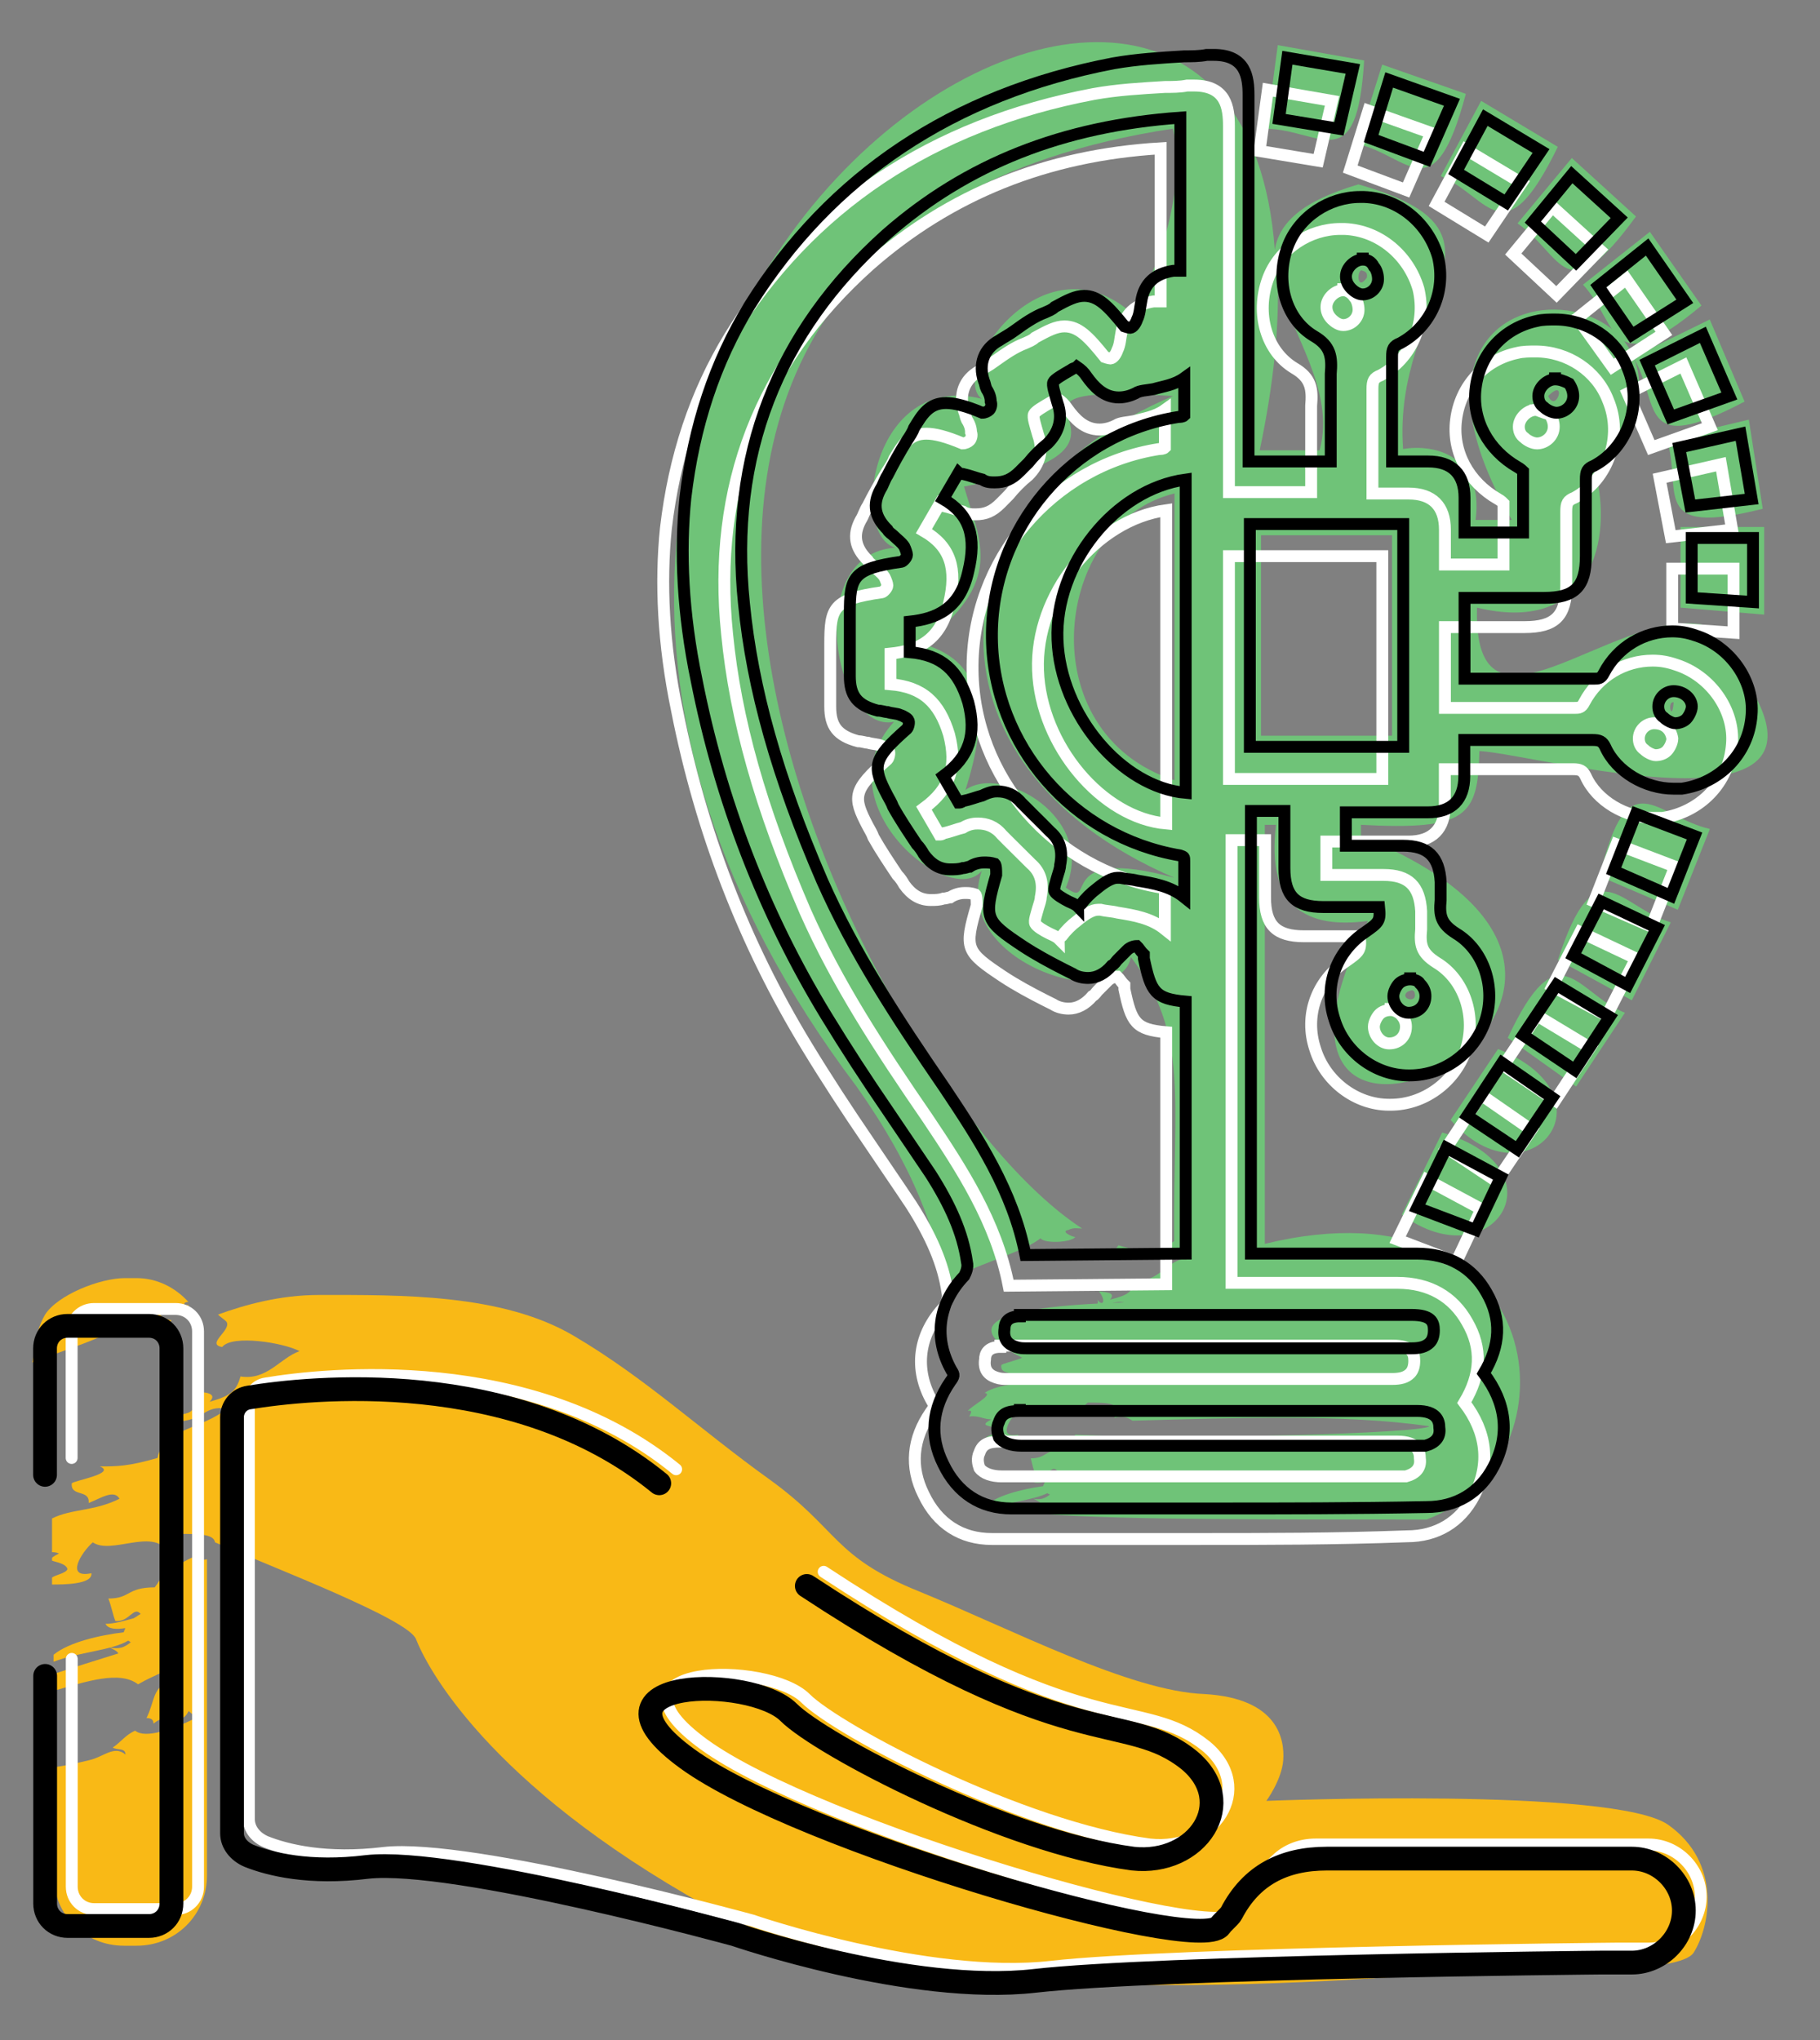 <?xml version="1.0" encoding="utf-8"?>
<!-- Generator: Adobe Illustrator 24.2.1, SVG Export Plug-In . SVG Version: 6.00 Build 0)  -->
<svg version="1.1" id="Слой_1" xmlns="http://www.w3.org/2000/svg" xmlns:xlink="http://www.w3.org/1999/xlink" x="0px" y="0px"
	 width="153.19px" height="171.7px" viewBox="0 0 153.19 171.7" enable-background="new 0 0 153.19 171.7" xml:space="preserve">
<rect x="0" y="0" width="153.19" height="171.7" fill="#808080" stroke="none"/>
<g>
	<path fill="#6FC378" d="M143.21,52.55c-7.74-1.17-19.24,11.13-18.89-1.41c9.15,2.23,11.38-5.04,10.09-10.89
		c14.67-17.46-21.7-21.56-7.16,3.51h-3.05c0.7-5.27-3.29-6.44-6.1-5.97c-0.94-12.54,10.68-18.17-3.76-22.27
		c-4.81,1.41-6.69,3.28-7.04,5.51c-3.4-46.17-83.3,6.68-35.2,70.42c4.81,6.8,6.8,12.31,7.39,16.88c0.24,0,0.35,0,0.35-0.24
		c0.47-1.17,5.98-2.46,7.74-3.87c0.35,0.47,2.58,0.36,2.93-0.11c-0.24,0-1.29-0.47-0.59-0.59c0.47-0.23,0.82-0.12,1.17-0.12
		c-19.01-12.3-53.5-83.31,7.63-92.57c1.29,5.28-1.64,12.89-3.52,15.47c-7.63-6.56-15.37,5.27-12.55,7.27
		c-9.39-2.35-11.15,11.48-7.28,12.53c-7.86,0.47-5.16,15.71-0.12,14.65c-6.22,6.8,4.69,15.82,7.39,12.54
		c-2.7,7.73,11.61,12.19,12.55,7.26c4.93,6.57,3.52,11.6,3.64,23.91c-1.29,0.94-2.82,0.94-4.69,0.35c-0.35,0.47-0.7,0.82,0,0.94
		c0.59-0.94,4.22-0.24,5.28,0.23c-1.41,0.47-2.11,1.99-3.87,1.76c-0.23,1.05-0.7,1.29-2.11,1.64c0.47-0.59-0.23-0.59-0.94-0.7
		c0.7,0.93,0.23,1.29-0.12,0.7c0.24,1.05-1.41,0.47-1.17,1.17c1.88,0,1.88-1.17,3.4-0.94c-1.52,1.41-4.34,1.41-4.58,3.28
		c-1.99,0.83-2.7,0.83-3.87,0.83c1.17,0.46-1.64,0.93-1.88,1.17c-0.12,0.93,1.17,0.35,1.17,1.29c0.7-0.24,1.76-0.94,2.11-0.36
		c-1.76,0.82-3.4,0.59-4.69,1.41c0.82,0.12-1.06,1.06-1.41,1.52c0.47-0.11,0.23,0.24,0.12,0.47c0.82-0.11,1.17,0.24,1.88,0.24
		c-1.41,0.7,0.47,0.47,0.7,0.93c-0.12,0.36-1.64,0.36-1.17,1.06c0.7,0,2.82,0.12,2.7-0.7c-1.76,0.35-0.7-1.41,0.12-2.11
		c1.29,0.82,3.99-0.94,4.93,0.58c0.24-0.35,0.35-0.82,0.82-1.17c1.76,0,2.93,0,2.23,1.29c0.82-0.23,1.17,0,1.53,0.23
		c8.57-0.23,17.83-0.58,24.99,0.47c-0.47,0.59-20.41,1.17-29.8,0.71c-0.24,0.35-0.47,0.82-0.7,1.17c-1.88,0-1.64,0.82-3.05,0.82
		c0.12,0.47,0.23,1.05,0.47,1.52c0.94,0.12,1.29-1.05,1.76-0.47c-0.12,0.12-0.35,0.24-0.47,0.35c-0.7,0.24-1.29,0.36-1.88,0.36
		c0.23,0.35,0.7,0.35,1.29,0.23c0,0.12-0.12,0.23-0.12,0.35c-1.76,0.24-4.11,0.82-4.93,1.76c0.23,0,0.47,0.12,0.59,0.12
		c1.64-0.59,3.52-0.71,4.69-1.29c0,0,0.12,0.11,0.23,0.11c-0.47,0.36-0.82,0.47-1.41,0.36c0.23,0.11,0.47,0.23,0.59,0.35
		c-0.7,0.23-1.53,0.47-2.23,0.7c5.98,0.7,16.54,0.7,34.73,0.7c13.26-4.92,10.44-29.06-13.61-23.2V69.42h0.94
		c-0.82,6.92,2.58,8.79,7.74,8.09c-14.43,28.24,32.62,6.33-0.59-7.15v-0.94c8.92,0.47,9.86-0.7,9.97-6.21
		C129.6,63.45,161.4,72.59,143.21,52.55z M130.31,33.33C131.95,31.69,131.01,34.86,130.31,33.33L130.31,33.33z M89.71,74.7
		c2.58-5.86-5.4-10.43-8.45-8.21c1.88-5.86,1.88-10.78-3.64-12.3c6.92-5.27,4.93-8.44,3.52-13.24c19.36-3.63-1.64-8.79,17.6-7.62
		c-20.06,8.44-22.53,30.82,0.12,40.55C88.54,71.06,92.41,76.69,89.71,74.7z M98.86,65.67c-12.32-3.98-10.21-21.67,0-24.14V65.67z
		 M118.46,83.48c0.47-0.23,0.47-0.11,0.59,0C119.4,84.54,117.75,84.07,118.46,83.48z M114.7,22.79c0.47,0.11,0.35,0.47,0.35,0.58
		C114.12,24.66,114.23,22.44,114.7,22.79z M107.55,23.61c0.94,4.22,4.93,9.25,3.52,14.29h-5.04
		C107.19,32.39,107.66,27.71,107.55,23.61z M117.17,61.92h-11.03V45.05h11.03V61.92z M140.87,59.11
		C140.75,60.87,140.28,58.99,140.87,59.11L140.87,59.11z"/>
	<path fill="#6FC378" d="M86.31,114.42c-14.67-7.38,31.8-3.99,32.27-4.69C133.83,116.76,86.66,113.95,86.31,114.42z"/>
	<path fill="#6FC378" d="M141.45,51.14v-6.79h7.04v7.38L141.45,51.14z"/>
	<path fill="#6FC378" d="M137.46,30.05l6.45-3.16l2.93,6.91C137.7,38.6,139.81,33.92,137.46,30.05z"/>
	<path fill="#6FC378" d="M106.61,10.83l0.94-7.03l7.27,1.29C114.23,15.05,111.18,10.95,106.61,10.83z"/>
	<path fill="#6FC378" d="M117.99,102.23l3.4-6.91C131.72,98.37,125.62,107.86,117.99,102.23z"/>
	<path fill="#6FC378" d="M140.28,36.96l6.92-1.64l1.17,7.5C138.64,45.28,141.69,41.18,140.28,36.96z"/>
	<path fill="#6FC378" d="M114.23,12.12l2.11-6.68l7.04,2.46C120.69,17.98,118.58,13.06,114.23,12.12z"/>
	<path fill="#6FC378" d="M131.13,80.79c3.17-9.73,5.16-4.45,9.5-3.16l-3.28,6.56L131.13,80.79z"/>
	<path fill="#6FC378" d="M122.1,94.26l3.99-5.97C136.29,92.39,128.55,101.65,122.1,94.26z"/>
	<path fill="#6FC378" d="M121.27,14.82l3.4-6.33l6.45,3.87C126.55,21.73,125.38,16.58,121.27,14.82z"/>
	<path fill="#6FC378" d="M133.24,23.96l5.63-4.45l4.34,6.21C135.35,32.28,136.29,27.24,133.24,23.96z"/>
	<path fill="#6FC378" d="M134.65,73.76c2.35-9.96,4.69-5.04,9.27-3.99l-2.7,6.8L134.65,73.76z"/>
	<path fill="#6FC378" d="M126.91,87.35c4.34-9.26,5.75-3.75,9.86-2.11l-4.11,6.21L126.91,87.35z"/>
	<path fill="#6FC378" d="M127.73,18.8l4.57-5.5l5.4,4.92C131.72,26.42,131.6,21.5,127.73,18.8z"/>
	<path fill="none" stroke="#FFFFFF" stroke-miterlimit="10" d="M84.2,121.33c-1.06,0-1.52,0.24-1.76,0.94
		c-0.23,0.47-0.12,0.94,0,1.29c0.35,0.47,1.06,0.7,1.88,0.7c4.93,0,9.86,0,14.78,0h18.77c0.12,0,0.35,0,0.47,0
		c0.82-0.23,1.29-0.7,1.17-1.52c0-0.59-0.23-1.41-1.88-1.41c-2.46,0-5.05,0-7.51,0H92.29C89.6,121.33,86.9,121.33,84.2,121.33z
		 M84.2,121.33v-0.58V121.33z M117.05,85.01c-0.35,0-0.7,0.11-0.94,0.35c-0.23,0.23-0.47,0.7-0.47,1.05c0,0.71,0.59,1.41,1.29,1.41
		c0.82,0,1.41-0.59,1.41-1.41c0-0.35-0.12-0.7-0.47-1.05C117.75,85.24,117.4,85.01,117.05,85.01z M117.05,85.01v-0.59V85.01z
		 M129.25,34.5c-0.7,0-1.41,0.71-1.41,1.41c0,0.35,0.12,0.7,0.47,0.94c0.23,0.23,0.7,0.47,1.06,0.47c0.7,0,1.41-0.59,1.41-1.41
		c0-0.35-0.12-0.7-0.35-1.05C129.84,34.74,129.49,34.5,129.25,34.5z M129.25,34.5v-0.46V34.5z M113.06,24.43
		c-0.7,0-1.41,0.7-1.41,1.4c0,0.36,0.12,0.71,0.47,1.06c0.24,0.23,0.59,0.47,0.94,0.47c0.7,0,1.29-0.59,1.29-1.29
		c0-0.35-0.12-0.82-0.35-1.06C113.77,24.66,113.41,24.43,113.06,24.43z M113.06,24.43v-0.59V24.43z M100.62,129.53
		c-5.75,0-11.38,0-17.13,0c-2.58,0-4.58-1.28-5.75-3.74c-1.17-2.35-0.94-4.69,0.59-6.92c0.35-0.47,0.35-0.58,0.12-0.94
		c-1.53-2.69-1.17-5.62,1.06-7.96c0.12-0.24,0.35-0.71,0.24-1.18c-0.35-2.46-1.41-4.8-3.05-7.38c-1.17-1.76-2.46-3.63-3.64-5.39
		c-1.76-2.58-3.52-5.27-5.16-7.97c-5.28-8.67-8.92-18.16-10.91-28.24c-1.17-5.62-1.41-10.78-0.94-15.35
		c0.7-5.97,2.46-11.36,5.4-16.17C68.12,17.4,78.45,10.48,92.06,7.91c1.99-0.36,3.99-0.47,5.98-0.59c0.59,0,1.29,0,1.88-0.12
		c0.23,0,0.35,0,0.59,0c2.7,0,2.93,1.88,2.93,3.4c0,7.38,0,14.77,0,22.03v8.79h6.92v-5.04c0-0.23,0-0.47,0-0.7c0-0.47,0-1.06,0-1.53
		c0.12-1.4,0-2.34-1.41-3.16c-2.35-1.41-3.29-4.57-2.23-7.5c0.94-2.58,3.52-4.22,6.1-4.22c0.12,0,0.23,0,0.35,0
		c2.93,0.12,5.4,2.23,6.22,5.04c0.7,2.93-0.59,5.86-3.17,7.27c-0.59,0.23-0.7,0.46-0.7,1.17c0,2.11,0,4.1,0,6.21
		c0,0.82,0,1.64,0,2.58c0.12,0,1.29,0,1.64,0c0.47,0,0.94,0,1.41,0c1.99,0,3.05,1.05,3.05,3.04c0,0.82,0,1.53,0,2.35v0.58h4.93
		v-0.82c0-1.4,0-2.93,0-4.33c0,0-0.23-0.24-0.47-0.36c-2.46-1.4-3.87-3.98-3.52-6.67c0.35-2.82,2.35-5.04,5.16-5.63
		c0.47-0.12,1.06-0.12,1.53-0.12c2.7,0,5.16,1.64,6.1,4.1c1.29,3.05,0,6.68-2.82,8.21c-0.59,0.23-0.7,0.47-0.7,1.17
		c0,1.52,0,3.16,0,4.8v1.41c0,2.58-0.94,3.51-3.52,3.51h-6.69c0,2,0,3.99,0,5.98v0.82c0.12,0,0.24,0,0.35,0h5.16
		c1.76,0,3.64,0,5.4,0c0.35,0,0.59,0,0.82-0.47c1.17-2.22,3.4-3.51,5.75-3.51c0.7,0,1.29,0.11,1.99,0.35
		c2.93,0.94,4.93,3.86,4.69,6.68c-0.24,3.28-2.7,5.74-5.87,6.21c-0.23,0-0.47,0-0.7,0c-2.35,0-4.81-1.41-5.75-3.52
		c-0.23-0.47-0.47-0.58-1.05-0.58c-1.76,0-3.64,0-5.4,0h-5.4v0.58c0,0.82,0,1.64,0,2.46c0,1.99-1.06,3.05-3.05,3.05
		c-1.64,0-3.28,0-4.93,0c-0.7,0-1.29,0-1.99,0v2.81h2.7c0.7,0,1.41,0,2.11,0c2.11,0,3.05,0.94,3.17,3.05c0,0.47,0,1.05,0,1.52
		c-0.12,1.29,0,1.99,1.29,2.81c2.35,1.41,3.4,4.57,2.46,7.39c-0.94,2.69-3.52,4.57-6.33,4.57h-0.12c-2.82,0-5.4-2-6.22-4.69
		c-0.94-2.81,0.12-5.74,2.58-7.38c1.17-0.82,1.29-0.94,1.17-2.11h-2.7c-0.7,0-1.29,0-1.99,0c-2.35,0-3.28-0.94-3.28-3.28
		c0-1.29,0-2.46,0-3.64v-1.17h-2.82v37.26c0.24,0,0.47,0,0.7,0h3.4c1.41,0,2.93,0,4.34,0c1.76,0,3.64,0,5.4,0h0.12
		c2.7,0,4.69,1.18,5.87,3.29c1.29,2.22,1.17,4.45-0.24,6.79c1.88,2.46,2.23,5.16,0.82,7.85c-1.17,2.23-3.17,3.4-5.63,3.4
		C112.36,129.53,106.49,129.53,100.62,129.53z M84.2,113.36c-1.06,0-1.29,0.59-1.29,1.06c-0.12,0.82,0.23,1.29,0.94,1.52
		c0.35,0.12,0.59,0.12,0.94,0.12c5.98,0,12.08,0,18.07,0c4.81,0,9.5,0,14.31,0c0.7,0,1.17-0.12,1.52-0.47
		c0.23-0.23,0.35-0.59,0.35-1.05c0-0.71-0.23-1.29-1.88-1.29H84.2V113.36z M98.16,108.09V86.88c-2.58-0.23-2.93-0.82-3.52-3.63
		v-0.12c0-0.11,0-0.23,0-0.23l-0.12-0.12c-0.12-0.12-0.35-0.47-0.47-0.58c-0.23,0-0.59,0.11-0.82,0.35
		c-0.23,0.23-0.47,0.47-0.82,0.82c-0.12,0.11-0.23,0.35-0.47,0.47c-0.59,0.7-1.29,1.05-1.99,1.05c-0.47,0-0.94-0.12-1.29-0.35
		l-0.7-0.35c-1.17-0.59-2.46-1.29-3.52-1.99c-3.17-2.11-3.29-2.35-2.23-5.98V76.1c0-0.23,0-0.7-0.12-0.82c0,0-0.35-0.12-0.7-0.12
		c0,0-0.12,0-0.23,0c-0.35,0-0.82,0.12-1.17,0.36c-0.12,0-0.35,0.11-0.59,0.11c-0.35,0.12-0.7,0.12-1.06,0.12
		c-0.94,0-1.64-0.47-2.23-1.29c-0.12-0.23-0.35-0.58-0.59-0.82c-0.7-1.05-1.41-2.11-2-3.16c-0.12-0.35-0.35-0.71-0.47-0.94
		c-1.29-2.46-1.29-3.05,1.64-5.62c0.12-0.12,0.23-0.59,0.12-0.71c0-0.11-0.35-0.35-0.7-0.47c-0.24-0.11-0.7-0.11-1.06-0.23
		c-0.24,0-0.47-0.12-0.82-0.12c-1.76-0.47-2.35-1.29-2.35-2.93c0-1.17,0-2.22,0-3.39v-0.94c0-0.35,0-0.71,0-0.94
		c0-3.05,0.23-3.75,4.34-4.34c0.12,0,0.47-0.35,0.47-0.58c0-0.12-0.12-0.47-0.24-0.7c-0.23-0.36-0.59-0.59-0.94-0.94
		c-0.12-0.12-0.35-0.24-0.47-0.47c-1.06-1.05-1.29-2.11-0.59-3.4c0.23-0.35,0.35-0.82,0.59-1.17c0.47-0.94,1.06-1.99,1.64-2.93
		c0.23-0.35,0.47-0.7,0.59-1.05c0.7-1.18,1.29-2.11,2.7-2.11c0.7,0,1.64,0.23,3.05,0.82c0.23,0,0.47-0.12,0.59-0.24
		c0.12-0.11,0.24-0.47,0.12-0.7c0-0.35-0.12-0.7-0.35-1.05c-0.12-0.24-0.12-0.47-0.23-0.71c-0.47-1.4,0-2.69,1.29-3.4
		c0.35-0.23,0.82-0.46,1.29-0.82c0.82-0.58,1.64-1.17,2.58-1.52c0.24-0.12,0.59-0.23,0.82-0.47c1.06-0.58,1.76-0.94,2.46-0.94
		c1.17,0,1.99,0.82,3.4,2.58c0,0,0.35,0.12,0.47,0.12c0.23,0,0.47-0.35,0.59-0.7c0.23-0.47,0.23-0.94,0.35-1.53
		c0.23-1.52,1.17-2.34,2.7-2.57c0.12,0,0.35,0,0.59,0V12.48c-9.62,0.58-17.72,3.86-24.52,9.84c-9.15,8.2-13.26,18.63-11.97,31.05
		c0.7,7.15,2.82,14.65,6.57,23.32c2.7,6.09,6.22,11.48,10.33,17.46c2.82,4.22,5.75,8.67,6.8,14.06L98.16,108.09z M82.32,69.31
		c0.7,0,1.41,0.23,1.99,0.93c0.35,0.36,0.59,0.59,0.94,0.94c0.47,0.47,1.06,1.06,1.53,1.52c0.82,0.71,1.06,1.64,0.82,2.82
		c0,0.23-0.12,0.58-0.23,0.93c-0.12,0.47-0.35,1.06-0.23,1.29c0.12,0.24,0.7,0.59,1.17,0.82c0.23,0.12,0.59,0.24,0.82,0.47
		c0-0.12,0.12-0.12,0.23-0.23c0.35-0.47,0.82-0.94,1.29-1.29c0.7-0.59,1.29-0.94,1.76-0.94c0.12,0,0.12,0,0.24,0
		c0.47,0.12,0.94,0.12,1.41,0.24c1.41,0.23,2.82,0.46,3.99,1.4c0-1.05,0-2.11,0-3.05c0-0.35,0-0.35-0.35-0.46
		c-9.03-1.53-15.72-9.26-15.84-18.28c-0.12-9.26,6.69-17.23,15.72-18.63c0.12,0,0.35,0,0.47-0.12c0,0,0,0,0-0.24
		c0-1.05,0-1.99,0-2.93c-0.82,0.59-1.76,0.71-2.58,0.94c-0.59,0.12-1.17,0.12-1.52,0.35c-0.47,0.24-0.94,0.36-1.41,0.36
		c-1.29,0-2.11-0.94-2.7-1.76c-0.23-0.35-0.47-0.59-0.82-0.82c-0.12,0.11-0.35,0.11-0.47,0.23c-0.82,0.47-1.41,0.82-1.52,1.06
		c-0.12,0.23,0.12,0.93,0.35,1.75c0.47,1.29,0.12,2.46-0.82,3.4c-0.59,0.47-1.17,1.06-1.64,1.64c-0.23,0.24-0.47,0.47-0.7,0.71
		c-0.7,0.7-1.29,0.93-2.11,0.93c-0.35,0-0.7,0-1.06-0.23c-0.47-0.12-1.06-0.35-1.64-0.47c-0.12,0-0.23,0-0.35-0.12l-1.29,2.23
		c2.23,1.29,2.82,3.16,2.11,6.09c-0.7,3.17-2.7,3.99-4.93,4.22v2.58c2.7,0.23,4.11,1.52,4.93,4.22c0.7,2.69,0.12,4.57-2.11,6.21
		l1.29,2.22c0.12,0,0.23,0,0.35-0.11c0.59-0.12,1.17-0.36,1.64-0.47C81.62,69.31,82.09,69.31,82.32,69.31z M98.16,42.94
		c-5.98,0.82-11.03,7.15-10.79,13.48c0.23,6.32,5.4,12.42,10.79,12.89V42.94z M116.35,65.56V46.81h-12.91v18.75H116.35z
		 M139.23,60.87c-0.7,0-1.29,0.59-1.29,1.29c0,0.35,0.12,0.7,0.47,0.94c0.23,0.23,0.7,0.46,0.94,0.46c0.35,0,0.7-0.11,0.94-0.35
		c0.23-0.23,0.47-0.7,0.47-1.05C140.63,61.34,140.05,60.87,139.23,60.87z"/>
	<path fill="none" stroke="#FFFFFF" stroke-miterlimit="10" d="M140.75,52.9v-5.04h5.16v5.39L140.75,52.9z"/>
	<path fill="none" stroke="#FFFFFF" stroke-miterlimit="10" d="M137,33.1l4.69-2.34l2.23,5.15l-4.93,1.76L137,33.1z"/>
	<path fill="none" stroke="#FFFFFF" stroke-miterlimit="10" d="M106.02,12.71l0.7-5.16l5.4,0.94l-1.17,5.04L106.02,12.71z"/>
	<path fill="none" stroke="#FFFFFF" stroke-miterlimit="10" d="M117.64,104.34l2.46-5.04l4.58,2.46l-2.11,4.46L117.64,104.34z"/>
	<path fill="none" stroke="#FFFFFF" stroke-miterlimit="10" d="M139.69,40.25l5.16-1.18l0.94,5.51l-5.16,0.59L139.69,40.25z"/>
	<path fill="none" stroke="#FFFFFF" stroke-miterlimit="10" d="M113.65,14.23l1.53-4.92l5.28,1.88l-2.11,4.8L113.65,14.23z"/>
	<path fill="none" stroke="#FFFFFF" stroke-miterlimit="10" d="M130.66,83.02l2.35-4.57l4.69,2.22l-2.46,4.81L130.66,83.02z"/>
	<path fill="none" stroke="#FFFFFF" stroke-miterlimit="10" d="M121.74,96.61l2.93-4.45l4.22,2.93l-2.93,4.33L121.74,96.61z"/>
	<path fill="none" stroke="#FFFFFF" stroke-miterlimit="10" d="M120.92,17.16l2.46-4.57l4.69,2.81l-2.93,4.34L120.92,17.16z"/>
	<path fill="none" stroke="#FFFFFF" stroke-miterlimit="10" d="M132.77,26.77l4.11-3.28l3.17,4.57l-4.34,2.81L132.77,26.77z"/>
	<path fill="none" stroke="#FFFFFF" stroke-miterlimit="10" d="M134.18,75.87l1.88-4.81l4.93,1.88l-1.99,5.04L134.18,75.87z"/>
	<path fill="none" stroke="#FFFFFF" stroke-miterlimit="10" d="M126.55,89.69l2.82-4.21l4.46,2.69l-2.93,4.45L126.55,89.69z"/>
	<path fill="none" stroke="#FFFFFF" stroke-miterlimit="10" d="M127.37,21.38l3.29-3.98l3.99,3.63l-3.64,3.75L127.37,21.38z"/>
	<path fill="none" stroke="#000000" stroke-miterlimit="10" d="M85.84,118.75c-1.06,0-1.53,0.24-1.76,0.94
		c-0.24,0.47-0.12,0.94,0,1.29c0.35,0.47,1.06,0.7,1.88,0.7c4.93,0,9.86,0,14.78,0h18.77c0.12,0,0.35,0,0.47,0
		c0.82-0.23,1.29-0.7,1.17-1.52c0-0.59-0.23-1.41-1.88-1.41c-2.46,0-5.05,0-7.51,0H93.94C91.24,118.75,88.54,118.75,85.84,118.75z
		 M85.84,118.75v-0.58V118.75z M118.69,82.43c-0.35,0-0.7,0.12-0.94,0.35c-0.23,0.24-0.47,0.7-0.47,1.06c0,0.7,0.59,1.4,1.29,1.4
		c0.82,0,1.41-0.58,1.41-1.4c0-0.36-0.12-0.71-0.47-1.06C119.4,82.55,119.04,82.43,118.69,82.43z M118.69,82.43v-0.59V82.43z
		 M130.89,31.93c-0.7,0-1.41,0.7-1.41,1.4c0,0.35,0.12,0.71,0.47,0.94c0.23,0.23,0.7,0.47,1.06,0.47c0.7,0,1.41-0.59,1.41-1.41
		c0-0.35-0.12-0.7-0.35-1.05C131.6,32.04,131.25,31.93,130.89,31.93z M130.89,31.93v-0.59V31.93z M114.7,21.85
		c-0.7,0-1.41,0.7-1.41,1.41c0,0.35,0.12,0.7,0.47,1.05c0.23,0.23,0.59,0.47,0.94,0.47c0.7,0,1.29-0.59,1.29-1.29
		c0-0.35-0.12-0.82-0.35-1.05C115.41,21.97,115.06,21.85,114.7,21.85z M114.7,21.85v-0.59V21.85z M102.27,126.96
		c-5.75,0-11.38,0-17.13,0c-2.58,0-4.58-1.29-5.75-3.75c-1.17-2.35-0.94-4.69,0.59-6.92c0.35-0.47,0.35-0.58,0.12-0.93
		c-1.53-2.7-1.17-5.63,1.06-7.97c0.12-0.24,0.35-0.7,0.23-1.17c-0.35-2.46-1.41-4.81-3.05-7.39c-1.17-1.75-2.46-3.63-3.64-5.39
		c-1.76-2.57-3.52-5.27-5.16-7.96c-5.28-8.67-8.92-18.17-10.91-28.24c-1.17-5.63-1.41-10.78-0.94-15.35
		c0.7-5.98,2.46-11.37,5.4-16.17c6.8-10.9,17.13-17.81,30.62-20.39c1.99-0.35,3.99-0.47,5.98-0.59c0.59,0,1.29,0,1.88-0.12
		c0.23,0,0.35,0,0.59,0c2.7,0,2.93,1.88,2.93,3.4c0,7.38,0,14.77,0,22.03v8.79h6.92v-5.16c0-0.23,0-0.46,0-0.7c0-0.47,0-1.05,0-1.52
		c0.12-1.41,0-2.35-1.41-3.17c-2.35-1.4-3.29-4.57-2.23-7.5c0.94-2.57,3.52-4.21,6.1-4.21c0.12,0,0.23,0,0.35,0
		c2.93,0.11,5.4,2.22,6.22,5.04c0.7,2.92-0.59,5.85-3.17,7.26c-0.59,0.23-0.7,0.47-0.7,1.17c0,2.11,0,4.1,0,6.21
		c0,0.82,0,1.64,0,2.58c0.12,0,1.29,0,1.64,0c0.47,0,0.94,0,1.41,0c1.99,0,3.05,1.05,3.05,3.05c0,0.82,0,1.52,0,2.34v0.59h4.93V44
		c0-1.41,0-2.93,0-4.34c0,0-0.24-0.23-0.47-0.35c-2.46-1.41-3.87-3.99-3.52-6.68c0.35-2.81,2.35-5.04,5.16-5.62
		c0.47-0.12,1.06-0.12,1.53-0.12c2.7,0,5.16,1.64,6.1,4.1c1.29,3.05,0,6.68-2.82,8.2c-0.59,0.24-0.7,0.47-0.7,1.17
		c0,1.53,0,3.17,0,4.81v1.64c0,2.58-0.94,3.51-3.52,3.51h-6.69c0,2,0,3.99,0,5.98v0.82c0.12,0,0.24,0,0.35,0h5.16
		c1.76,0,3.64,0,5.4,0c0.35,0,0.59,0,0.82-0.47c1.17-2.23,3.4-3.51,5.75-3.51c0.7,0,1.29,0.11,1.99,0.35
		c2.93,0.93,4.93,3.86,4.69,6.68c-0.23,3.28-2.7,5.74-5.87,6.21c-0.24,0-0.47,0-0.7,0c-2.35,0-4.81-1.41-5.75-3.52
		c-0.23-0.47-0.47-0.58-1.06-0.58c-1.76,0-3.64,0-5.4,0h-5.4v0.58c0,0.82,0,1.64,0,2.46c0,1.99-1.06,3.05-3.05,3.05
		c-1.64,0-3.29,0-4.93,0c-0.7,0-1.29,0-1.99,0v2.81h2.7c0.7,0,1.41,0,2.11,0c2.11,0,3.05,0.94,3.17,3.05c0,0.47,0,1.05,0,1.52
		c-0.12,1.29,0,1.99,1.29,2.81c2.35,1.41,3.4,4.57,2.46,7.38c-0.94,2.7-3.52,4.57-6.34,4.57h-0.12c-2.82,0-5.4-1.99-6.22-4.68
		c-0.94-2.81,0.12-5.74,2.58-7.38c1.17-0.82,1.29-0.94,1.17-2.11h-2.7c-0.7,0-1.29,0-1.99,0c-2.35,0-3.28-0.94-3.28-3.28
		c0-1.29,0-2.47,0-3.64v-1.17h-2.82v37.26c0.23,0,0.47,0,0.7,0h3.4c1.41,0,2.93,0,4.34,0c1.76,0,3.64,0,5.4,0h0.12
		c2.7,0,4.69,1.18,5.87,3.28c1.29,2.23,1.17,4.46-0.23,6.8c1.88,2.46,2.23,5.16,0.82,7.85c-1.17,2.23-3.17,3.4-5.63,3.4
		C114,126.96,108.13,126.96,102.27,126.96z M85.84,110.79c-1.06,0-1.29,0.58-1.29,1.05c-0.12,0.82,0.23,1.29,0.94,1.52
		c0.35,0.12,0.59,0.12,0.94,0.12c5.98,0,12.09,0,18.07,0c4.81,0,9.5,0,14.31,0c0.7,0,1.17-0.12,1.53-0.47
		c0.23-0.23,0.35-0.58,0.35-1.05c0-0.71-0.23-1.29-1.88-1.29H85.84V110.79z M99.8,105.51V84.3c-2.58-0.23-2.93-0.82-3.52-3.63v-0.12
		c0-0.11,0-0.23,0-0.23l-0.12-0.12c-0.12-0.11-0.35-0.47-0.47-0.58c-0.24,0-0.59,0.11-0.82,0.35c-0.23,0.23-0.47,0.47-0.82,0.82
		c-0.12,0.12-0.23,0.35-0.47,0.47c-0.59,0.7-1.29,1.05-1.99,1.05c-0.47,0-0.94-0.11-1.29-0.35l-0.7-0.35
		c-1.17-0.59-2.46-1.29-3.52-1.99c-3.17-2.11-3.28-2.35-2.23-5.98v-0.12c0-0.23,0-0.7-0.12-0.82c0,0-0.35-0.11-0.7-0.11
		c0,0-0.12,0-0.23,0c-0.35,0-0.82,0.11-1.17,0.35c-0.12,0-0.35,0.12-0.59,0.12c-0.35,0.11-0.7,0.11-1.06,0.11
		c-0.94,0-1.64-0.47-2.23-1.29c-0.12-0.23-0.35-0.58-0.59-0.82c-0.7-1.05-1.41-2.11-1.99-3.16c-0.12-0.35-0.35-0.7-0.47-0.94
		c-1.29-2.46-1.29-3.04,1.64-5.62c0.12-0.12,0.23-0.59,0.12-0.71c0-0.11-0.35-0.35-0.7-0.46c-0.23-0.12-0.7-0.12-1.06-0.24
		c-0.24,0-0.47-0.12-0.82-0.12c-1.76-0.46-2.35-1.28-2.35-2.92c0-1.18,0-2.23,0-3.4v-0.94c0-0.35,0-0.7,0-0.94
		c0-3.04,0.23-3.75,4.34-4.33c0.12,0,0.47-0.35,0.47-0.59c0-0.12-0.12-0.47-0.23-0.7c-0.23-0.35-0.59-0.59-0.94-0.94
		c-0.12-0.12-0.35-0.23-0.47-0.47c-1.06-1.05-1.29-2.11-0.59-3.4c0.23-0.35,0.35-0.82,0.59-1.17c0.47-0.94,1.06-1.99,1.64-2.93
		c0.23-0.35,0.47-0.7,0.59-1.05c0.7-1.17,1.29-2.11,2.7-2.11c0.7,0,1.64,0.23,3.05,0.82c0.23,0,0.47-0.12,0.59-0.24
		c0.12-0.11,0.23-0.46,0.12-0.7c0-0.35-0.12-0.7-0.35-1.05c-0.12-0.24-0.12-0.47-0.23-0.71c-0.47-1.4,0-2.69,1.29-3.39
		c0.35-0.24,0.82-0.47,1.29-0.82c0.82-0.59,1.64-1.18,2.58-1.53c0.23-0.11,0.59-0.23,0.82-0.47c1.06-0.58,1.76-0.93,2.46-0.93
		c1.17,0,1.99,0.82,3.4,2.57c0,0,0.35,0.12,0.47,0.12c0.23,0,0.47-0.35,0.59-0.7c0.23-0.47,0.23-0.94,0.35-1.53
		c0.23-1.52,1.17-2.34,2.7-2.57c0.12,0,0.35,0,0.59,0V9.9c-9.85,0.7-17.95,3.86-24.76,9.84c-9.15,8.2-13.26,18.63-11.97,31.05
		c0.7,7.15,2.82,14.65,6.57,23.32c2.7,6.09,6.22,11.48,10.32,17.46c2.82,4.22,5.75,8.67,6.8,14.06L99.8,105.51z M83.96,66.61
		c0.7,0,1.41,0.24,1.99,0.94c0.35,0.35,0.59,0.58,0.94,0.94c0.47,0.46,1.06,1.05,1.52,1.52c0.82,0.7,1.06,1.64,0.82,2.81
		c0,0.24-0.12,0.59-0.23,0.94c-0.12,0.47-0.35,1.05-0.23,1.29c0.12,0.23,0.7,0.58,1.17,0.82c0.23,0.11,0.59,0.23,0.82,0.47
		c0-0.12,0.12-0.12,0.24-0.24c0.35-0.47,0.82-0.94,1.29-1.29c0.7-0.58,1.29-0.93,1.76-0.93c0.12,0,0.12,0,0.23,0
		c0.47,0.11,0.94,0.11,1.41,0.23c1.41,0.23,2.82,0.47,3.99,1.41c0-1.06,0-2.11,0-3.05c0-0.35,0-0.35-0.35-0.47
		c-9.03-1.52-15.72-9.26-15.84-18.28c-0.12-9.26,6.69-17.22,15.72-18.63c0.12,0,0.35,0,0.47-0.12c0,0,0,0,0-0.23
		c0-1.06,0-1.99,0-2.93c-0.82,0.59-1.76,0.7-2.58,0.94c-0.59,0.11-1.17,0.11-1.52,0.35c-0.47,0.23-0.94,0.35-1.41,0.35
		c-1.29,0-2.11-0.94-2.7-1.76c-0.23-0.35-0.47-0.58-0.82-0.82c-0.12,0.12-0.35,0.12-0.47,0.24c-0.82,0.47-1.41,0.82-1.52,1.05
		c-0.12,0.24,0.12,0.94,0.35,1.76c0.47,1.29,0.12,2.46-0.82,3.4c-0.59,0.47-1.17,1.05-1.64,1.64c-0.24,0.23-0.47,0.47-0.7,0.7
		c-0.7,0.7-1.29,0.94-2.11,0.94c-0.35,0-0.7,0-1.06-0.24c-0.47-0.11-1.06-0.35-1.64-0.47c-0.12,0-0.23,0-0.35-0.11L79.39,42
		c2.23,1.29,2.82,3.17,2.11,6.1c-0.7,3.16-2.7,3.98-4.93,4.22v2.57c2.7,0.24,4.11,1.53,4.93,4.22c0.7,2.7,0.12,4.57-2.11,6.21
		l1.29,2.23c0.12,0,0.23,0,0.35-0.12c0.59-0.12,1.17-0.35,1.64-0.47C83.38,66.61,83.73,66.61,83.96,66.61z M99.8,40.36
		c-5.98,0.82-11.03,7.15-10.79,13.48c0.23,6.33,5.4,12.42,10.79,12.89V40.36z M118.11,62.86V44.11H105.2v18.75H118.11z
		 M140.87,58.17c-0.7,0-1.29,0.59-1.29,1.29c0,0.35,0.12,0.71,0.47,0.94c0.23,0.23,0.7,0.47,0.94,0.47c0.35,0,0.7-0.12,0.94-0.35
		c0.23-0.24,0.47-0.71,0.47-1.06C142.39,58.76,141.69,58.17,140.87,58.17z"/>
	<path fill="none" stroke="#000000" stroke-miterlimit="10" d="M142.39,50.32v-5.04h5.16v5.39L142.39,50.32z"/>
	<path fill="none" stroke="#000000" stroke-miterlimit="10" d="M138.64,30.52l4.69-2.34l2.23,5.15l-4.93,1.76L138.64,30.52z"/>
	<path fill="none" stroke="#000000" stroke-miterlimit="10" d="M107.66,10.01l0.7-5.15l5.51,0.94l-1.17,5.04L107.66,10.01z"/>
	<path fill="none" stroke="#000000" stroke-miterlimit="10" d="M119.28,101.65l2.46-5.04l4.58,2.46l-2.11,4.45L119.28,101.65z"/>
	<path fill="none" stroke="#000000" stroke-miterlimit="10" d="M141.34,37.67l5.16-1.17l0.94,5.5l-5.16,0.59L141.34,37.67z"/>
	<path fill="none" stroke="#000000" stroke-miterlimit="10" d="M115.41,11.66l1.52-4.93l5.28,1.88l-2.11,4.8L115.41,11.66z"/>
	<path fill="none" stroke="#000000" stroke-miterlimit="10" d="M132.42,80.44l2.35-4.57l4.69,2.22L137,82.9L132.42,80.44z"/>
	<path fill="none" stroke="#000000" stroke-miterlimit="10" d="M123.5,93.91l2.93-4.45l4.22,2.93l-2.93,4.34L123.5,93.91z"/>
	<path fill="none" stroke="#000000" stroke-miterlimit="10" d="M122.56,14.47l2.46-4.57l4.69,2.81l-2.93,4.33L122.56,14.47z"/>
	<path fill="none" stroke="#000000" stroke-miterlimit="10" d="M134.53,24.08l4.11-3.29l3.17,4.57l-4.46,2.82L134.53,24.08z"/>
	<path fill="none" stroke="#000000" stroke-miterlimit="10" d="M135.82,73.29l1.88-4.8l4.93,1.87l-1.99,5.04L135.82,73.29z"/>
	<path fill="none" stroke="#000000" stroke-miterlimit="10" d="M128.2,87.12l2.82-4.22l4.46,2.69l-2.93,4.46L128.2,87.12z"/>
	<path fill="none" stroke="#000000" stroke-miterlimit="10" d="M129.02,18.69l3.28-3.99l3.99,3.63l-3.64,3.75L129.02,18.69z"/>
	<path fill="#F9B916" d="M16.45,130.99c-1.06,0.36-1.18,0.83-2.13,0.59c-0.47,0.71-0.83,1.42-1.3,2.02c-2.37,0-2.01,0.94-3.9,0.94
		c0.24,0.59,0.36,1.3,0.59,1.89c1.18,0.12,1.54-1.3,2.13-0.59c-0.24,0.12-0.36,0.24-0.59,0.36c-0.83,0.23-1.66,0.47-2.37,0.47
		c0.24,0.47,0.95,0.47,1.66,0.36c0,0.11-0.12,0.23-0.12,0.35c-2.01,0.24-4.61,0.83-5.91,1.89v0.59c2.13-0.82,4.85-0.94,6.27-1.77
		c0.12,0,0.12,0.12,0.24,0.12c-0.59,0.47-0.95,0.59-1.77,0.47c0.24,0.12,0.59,0.24,0.71,0.48c-1.89,0.59-3.79,1.18-5.56,1.77v1.42
		c2.84-0.83,5.68-1.78,7.22-0.59c0.83-0.48,1.42-0.71,1.89-0.95c0.12,0.36,0.35,0.59,0.71,0.71c-1.42,0.59-1.18,1.66-1.89,3.08
		c0.36,0,0.59,0.11,0.59,0.47c1.42-1.18,2.25,0.35,2.96-1.06c0.24,0.23,0.47,0.35,0.59,0.59c-1.89,0.94-4.26,1.77-5.09,1.06
		c-0.83,0.36-1.18,0.95-1.89,1.42c0.35,0.24,1.07,0,1.07,0.59c-0.95-0.83-1.89,0.24-3.08,0.48c-0.95,0.23-2.01,0.47-2.96,0.59v9.11
		c0,3.31,2.6,5.91,5.91,5.91h1.07c3.31,0,5.92-2.6,5.92-5.91v-26.62C17.04,131.35,16.57,131.23,16.45,130.99z"/>
	<path fill="#F9B916" d="M10.77,111.24c0.47,0.59,3.31,0.47,3.67-0.12c-0.36,0-1.54-0.59-0.71-0.71c0.95-0.59,2.01,0.35,2.13-0.59
		c-0.24,0.12-0.59-0.12-0.12-0.24h0.12c-1.07-1.18-2.6-2.01-4.38-2.01h-0.95c-2.13,0-5.68,1.42-6.74,3.08
		c-0.47,0.82-0.83,1.89-0.83,2.95c0,0-0.12,0.48-0.24,1.07C5.09,113.72,9.12,112.54,10.77,111.24z"/>
	<path fill="#F9B916" d="M140.42,153.59c-4.5-3.2-33.83-2.02-33.83-2.02s1.3-1.77,1.42-3.43c0.12-1.65-0.35-5.2-6.62-5.56
		c-6.27-0.23-16.21-5.44-24.01-8.63c-7.33-2.96-6.74-5.21-12.66-9.47c-5.91-4.25-10.41-8.51-16.44-12.06
		c-6.03-3.55-14.55-3.43-21.41-3.43c-3.31,0-6.27,0.83-8.52,1.65c0.24,0.24,0.47,0.36,0.71,0.6c0.47,0.71-1.78,1.89-0.36,2.13
		c0.83-1.07,5.2-0.36,6.51,0.35c-1.66,0.59-2.72,2.48-4.97,2.13c-0.35,1.3-0.95,1.66-2.6,2.13c0.71-0.71-0.36-0.83-1.18-0.83
		c0.83,1.18,0.36,1.66-0.24,0.95c0.36,1.3-1.77,0.59-1.42,1.53c2.37,0,2.37-1.41,4.26-1.06c-1.89,1.66-5.32,1.66-5.8,4.14
		c-2.48,0.71-3.43,0.71-4.85,0.71c1.42,0.59-2.13,1.18-2.37,1.42c-0.12,1.18,1.54,0.47,1.42,1.66c0.95-0.36,2.13-1.19,2.6-0.36
		c-2.13,1.07-4.02,0.83-5.68,1.66v0.35v2.49c0.12,0,0.35,0,0.59,0.11c-0.24,0.12-0.47,0.24-0.59,0.36v0.24
		c0.24,0.11,1.18,0.23,1.3,0.71c-0.12,0.35-0.95,0.47-1.3,0.71v0.59c0.95,0,3.43,0,3.31-0.95c-2.25,0.47-0.83-1.77,0.12-2.6
		c1.54,1.06,4.97-1.18,6.27,0.71c0.36-0.48,0.47-0.95,0.95-1.42c1.66,0,2.96,0,3.07,0.71c5.21,2.25,16.33,6.5,16.92,8.16
		c0.83,2.13,5.8,12.07,24.49,22.48c18.69,10.41,61.04,5.44,65.77,5.44c5.56-0.12,16.09,0.23,17.27-1.54
		C143.97,162.1,144.92,156.78,140.42,153.59z"/>
	<path fill="none" stroke="#FFFFFF" stroke-linecap="round" stroke-miterlimit="10" d="M6.03,122.71v-10.65
		c0-1.07,0.83-1.89,1.89-1.89h6.86c1.07,0,1.89,0.82,1.89,1.89v46.73c0,1.06-0.83,1.89-1.89,1.89H7.93c-1.07,0-1.89-0.83-1.89-1.89
		v-19.17"/>
	<path fill="none" stroke="#FFFFFF" stroke-linecap="round" stroke-miterlimit="10" d="M69.33,132.29
		c22.24,14.67,26.74,10.3,32.18,14.67c4.26,3.55,0.71,8.87-4.73,8.28c-10.76-1.42-26.26-9.58-28.98-12.3
		c-3.19-3.19-17.98-2.96-8.52,3.9c9.46,6.86,43.65,16.92,44.83,14.08c0.71-1.66,2.13-3.31,3.31-4.38c0.83-0.82,2.01-1.3,3.31-1.3
		h28.04c2.37,0,4.38,2.01,4.38,4.38c0,2.37-2.01,4.38-4.38,4.38h-2.6c0,0-37.26,0.35-47.67,1.53c-10.41,1.19-25.2-3.9-25.2-3.9
		s-23.66-6.51-30.99-5.68c-4.85,0.59-8.16-0.23-9.94-0.94c-0.83-0.36-1.42-1.07-1.42-1.9V118.1c0-0.83,0.59-1.54,1.42-1.66
		c4.97-0.83,22.36-2.72,34.54,7.22"/>
	<path fill="none" stroke="#000000" stroke-width="2" stroke-linecap="round" stroke-miterlimit="10" d="M3.79,124.13v-10.64
		c0-1.07,0.83-1.9,1.89-1.9h6.86c1.07,0,1.89,0.83,1.89,1.9v46.72c0,1.07-0.83,1.89-1.89,1.89H5.69c-1.06,0-1.89-0.82-1.89-1.89
		v-19.16"/>
	<path fill="none" stroke="#000000" stroke-width="2" stroke-linecap="round" stroke-miterlimit="10" d="M67.91,133.48
		c22.24,14.66,26.73,10.29,32.18,14.66c4.26,3.55,0.71,8.88-4.73,8.29c-10.76-1.42-26.26-9.59-28.98-12.31
		c-3.19-3.19-17.98-2.95-8.52,3.91c9.46,6.86,42.94,16.56,44.83,14.07c0.12-0.23,0.83-0.82,0.95-1.06c1.66-3.2,4.38-4.61,8.04-4.61
		h25.67c2.37,0,4.38,2.01,4.38,4.37c0,2.37-2.01,4.38-4.38,4.38h-2.6c0,0-37.26,0.35-47.67,1.54c-10.41,1.18-25.2-3.91-25.2-3.91
		s-23.66-6.5-30.99-5.68c-4.85,0.6-8.16-0.23-9.94-0.94c-0.83-0.36-1.42-1.07-1.42-1.89v-35.02c0-0.83,0.59-1.54,1.42-1.66
		c4.97-0.82,22.36-2.72,34.54,7.22"/>
</g>
</svg>
